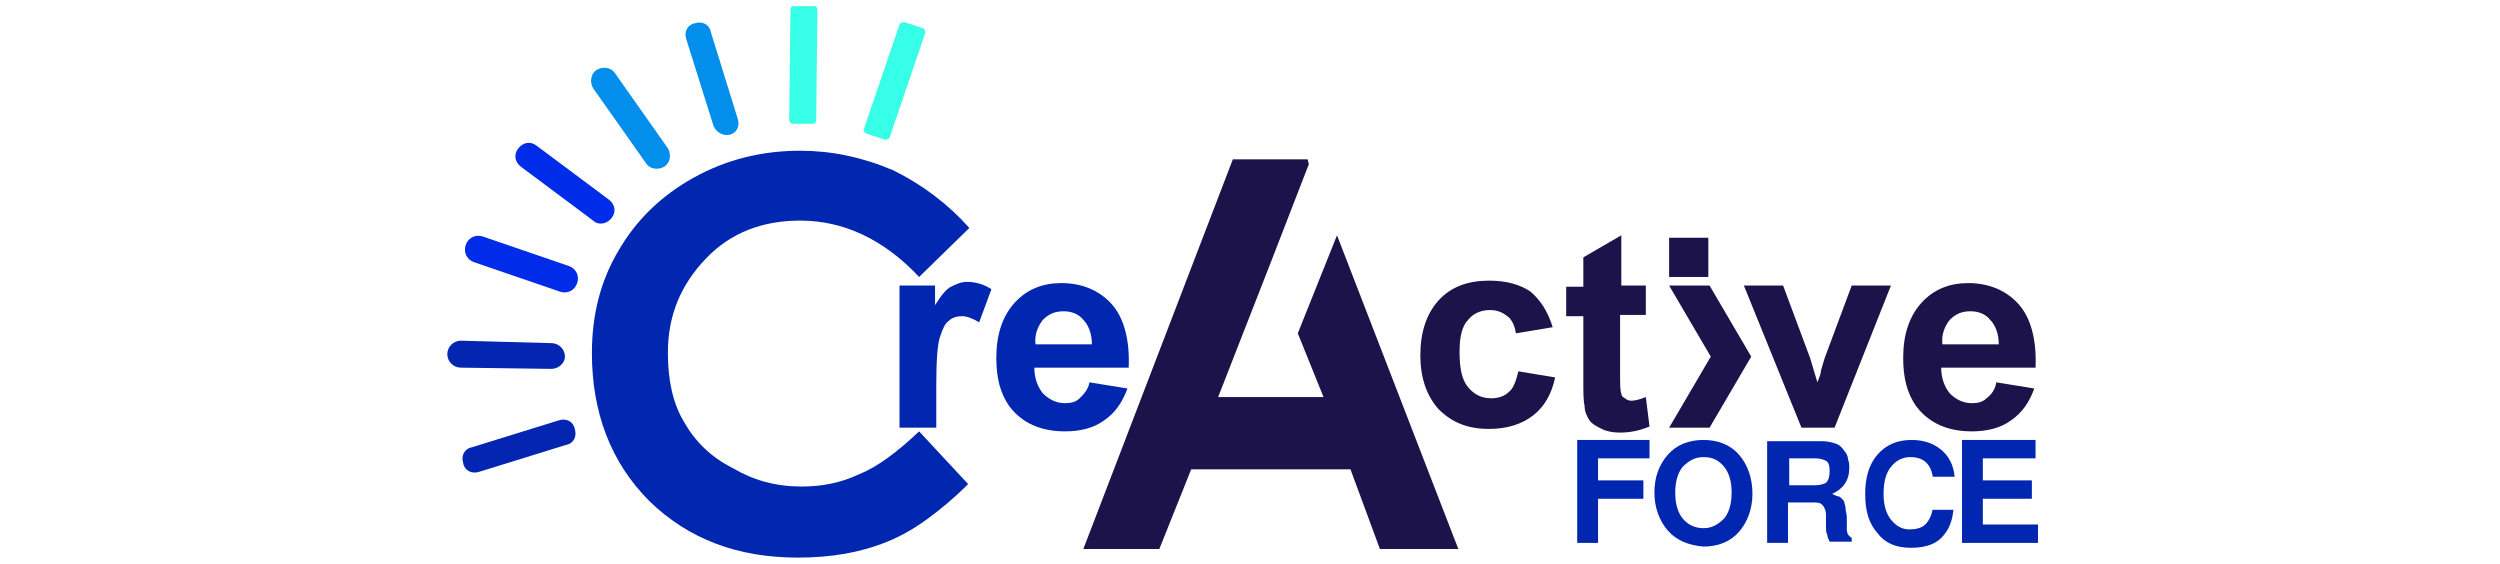 <?xml version="1.0" encoding="utf-8"?>
<!-- Generator: Adobe Illustrator 22.0.1, SVG Export Plug-In . SVG Version: 6.00 Build 0)  -->
<svg version="1.1" id="Layer_1" xmlns="http://www.w3.org/2000/svg" xmlns:xlink="http://www.w3.org/1999/xlink" x="0px" y="0px"
	 viewBox="0 0 204 46" style="enable-background:new 0 0 204 46;" xml:space="preserve">
<style type="text/css">
	.st0{clip-path:url(#SVGID_2_);fill:#0126B0;}
	.st1{clip-path:url(#SVGID_2_);fill:#1C134B;}
	.st2{clip-path:url(#SVGID_2_);fill:#37FFE7;}
	.st3{clip-path:url(#SVGID_2_);fill:#028EEB;}
	.st4{clip-path:url(#SVGID_2_);fill:#002BE9;}
	.st5{clip-path:url(#SVGID_2_);fill:#0325B1;}
</style>
<g>
	<defs>
		<rect id="SVGID_1_" x="35.5" width="132.9" height="46"/>
	</defs>
	<clipPath id="SVGID_2_">
		<use xlink:href="#SVGID_1_"  style="overflow:visible;"/>
	</clipPath>
	<path class="st0" d="M65.1,45.5c-4.9,0-8.9-1.5-12.1-4.6c-3.2-3.2-4.7-7.3-4.7-12.1c0-3.1,0.7-5.9,2.2-8.4c1.4-2.4,3.4-4.4,6.1-5.9
		c2.7-1.5,5.6-2.2,8.7-2.2c2.5,0,5,0.5,7.6,1.6c2.4,1.2,4.4,2.7,6.2,4.7l-4.1,4c-2.9-3.1-6.2-4.6-9.7-4.6c-3.1,0-5.7,1-7.7,3.1
		c-2.1,2.2-3.1,4.7-3.1,7.7c0,2.2,0.4,4.1,1.3,5.6c0.9,1.6,2.2,2.9,4,3.8c1.7,1,3.5,1.5,5.6,1.5c1.7,0,3.2-0.3,4.7-1
		c1.5-0.6,3.1-1.8,4.9-3.5l4,4.3c-1.2,1.2-2.3,2.1-3.4,2.9c-1.1,0.8-2.2,1.4-3.2,1.8C70.2,45.1,67.8,45.5,65.1,45.5"/>
	<polygon class="st1" points="119,44.8 112.6,44.8 110.2,38.3 97.2,38.3 94.6,44.8 88.4,44.8 100.6,13 106.7,13 106.8,13.4 
		103.7,21.4 99.4,32.4 108,32.4 105.9,27.2 109.1,19.2 	"/>
	<path class="st0" d="M76.5,34.9h-3.1V23.3h2.9v1.6c0.5-0.8,0.9-1.3,1.3-1.5c0.4-0.2,0.8-0.4,1.3-0.4c0.7,0,1.4,0.2,2,0.6l-1,2.7
		c-0.5-0.3-1-0.5-1.4-0.5c-0.4,0-0.8,0.1-1.1,0.4c-0.3,0.2-0.5,0.7-0.7,1.3c-0.2,0.6-0.3,1.9-0.3,3.9V34.9z"/>
	<path class="st0" d="M88.9,31.2l3.1,0.5c-0.4,1.1-1,2-1.9,2.6c-0.8,0.6-1.9,0.9-3.2,0.9c-2,0-3.5-0.7-4.5-2c-0.8-1.1-1.1-2.4-1.1-4
		c0-1.9,0.5-3.4,1.5-4.5c1-1.1,2.3-1.6,3.8-1.6c1.7,0,3.1,0.6,4.1,1.7c1,1.1,1.5,2.9,1.4,5.2h-7.7c0,0.9,0.3,1.6,0.7,2.1
		c0.5,0.5,1.1,0.8,1.8,0.8c0.5,0,0.9-0.1,1.2-0.4S88.8,31.8,88.9,31.2 M89.1,28.1c0-0.9-0.3-1.6-0.7-2c-0.4-0.5-1-0.7-1.6-0.7
		c-0.7,0-1.2,0.2-1.7,0.7c-0.4,0.5-0.7,1.2-0.6,2H89.1z"/>
	<path class="st1" d="M126.7,26.7l-3,0.5c-0.1-0.6-0.3-1.1-0.7-1.4c-0.4-0.3-0.8-0.5-1.4-0.5c-0.8,0-1.4,0.3-1.8,0.8
		c-0.5,0.5-0.7,1.4-0.7,2.6c0,1.4,0.2,2.3,0.7,2.9c0.5,0.6,1.1,0.9,1.9,0.9c0.6,0,1.1-0.2,1.4-0.5c0.4-0.3,0.6-0.9,0.8-1.7l3,0.5
		c-0.3,1.4-0.9,2.4-1.8,3.1c-0.9,0.7-2.1,1.1-3.6,1.1c-1.7,0-3-0.5-4.1-1.6c-1-1.1-1.5-2.6-1.5-4.4c0-1.9,0.5-3.4,1.5-4.5
		c1-1.1,2.4-1.6,4.1-1.6c1.4,0,2.5,0.3,3.4,0.9C125.7,24.5,126.3,25.4,126.7,26.7"/>
	<path class="st1" d="M134.3,23.3v2.4h-2.1v4.7c0,0.9,0,1.5,0.1,1.7c0,0.2,0.1,0.3,0.3,0.4c0.1,0.1,0.3,0.2,0.5,0.2
		c0.3,0,0.7-0.1,1.2-0.3l0.3,2.4c-0.7,0.3-1.5,0.5-2.4,0.5c-0.6,0-1.1-0.1-1.5-0.3c-0.4-0.2-0.8-0.4-1-0.7c-0.2-0.3-0.4-0.7-0.4-1.2
		c-0.1-0.4-0.1-1.1-0.1-2.2v-5.1h-1.4v-2.4h1.4V21l3.1-1.8v4.1H134.3z"/>
	<path class="st1" d="M147,34.9l-4.7-11.6h3.2l2.2,5.9l0.6,2c0.2-0.5,0.3-0.8,0.3-1c0.1-0.3,0.2-0.7,0.3-1l2.2-5.9h3.2l-4.6,11.6
		H147z"/>
	<path class="st1" d="M162.9,31.2l3.1,0.5c-0.4,1.1-1,2-1.9,2.6c-0.8,0.6-1.9,0.9-3.2,0.9c-2,0-3.5-0.7-4.5-2
		c-0.8-1.1-1.1-2.4-1.1-4c0-1.9,0.5-3.4,1.5-4.5c1-1.1,2.3-1.6,3.8-1.6c1.7,0,3.1,0.6,4.1,1.7c1,1.1,1.5,2.9,1.4,5.2h-7.7
		c0,0.9,0.3,1.6,0.7,2.1c0.5,0.5,1.1,0.8,1.8,0.8c0.5,0,0.9-0.1,1.2-0.4C162.5,32.2,162.8,31.8,162.9,31.2 M163.1,28.1
		c0-0.9-0.3-1.6-0.7-2c-0.4-0.5-1-0.7-1.6-0.7c-0.7,0-1.2,0.2-1.7,0.7c-0.4,0.5-0.7,1.2-0.6,2H163.1z"/>
	<polygon class="st1" points="142.9,29.1 139.5,34.9 136.2,34.9 139.6,29.1 136.2,23.3 139.5,23.3 	"/>
	<rect x="136.2" y="19.4" class="st1" width="3.2" height="3.2"/>
	<path class="st2" d="M70.5,10.5l2.9-8.5c0-0.1,0.2-0.2,0.4-0.2l1.5,0.5c0.1,0,0.2,0.2,0.2,0.4l-2.9,8.5c0,0.1-0.2,0.2-0.4,0.2
		l-1.5-0.5C70.5,10.8,70.4,10.6,70.5,10.5"/>
	<path class="st2" d="M64.4,9.8l0.1-9c0-0.2,0.1-0.3,0.3-0.3l1.6,0c0.2,0,0.3,0.1,0.3,0.3l-0.1,9c0,0.2-0.1,0.3-0.3,0.3l-1.6,0
		C64.5,10.1,64.4,9.9,64.4,9.8"/>
	<path class="st3" d="M58.2,10.2L56,3.2c-0.2-0.6,0.1-1.2,0.7-1.3c0.6-0.2,1.2,0.1,1.3,0.7l2.2,7.1c0.2,0.6-0.1,1.2-0.7,1.3
		C59,11.1,58.4,10.8,58.2,10.2"/>
	<path class="st3" d="M52.7,13.3l-4.3-6.1c-0.3-0.5-0.2-1.2,0.3-1.5c0.5-0.3,1.2-0.2,1.5,0.3l4.3,6.1c0.3,0.5,0.2,1.2-0.3,1.5
		C53.7,13.9,53,13.8,52.7,13.3"/>
	<path class="st4" d="M48.4,18l-5.9-4.4c-0.5-0.4-0.6-1-0.2-1.5c0.4-0.5,1-0.6,1.5-0.2l5.9,4.4c0.5,0.4,0.6,1,0.2,1.5
		C49.5,18.3,48.8,18.4,48.4,18"/>
	<path class="st4" d="M45.7,23.8l-7-2.4c-0.6-0.2-0.9-0.8-0.7-1.4c0.2-0.6,0.8-0.9,1.4-0.7l7,2.4c0.6,0.2,0.9,0.8,0.7,1.4v0
		C46.9,23.7,46.3,24,45.7,23.8"/>
	<path class="st5" d="M45,30.1L37.6,30c-0.6,0-1.1-0.5-1.1-1.1c0-0.6,0.5-1.1,1.1-1.1L45,28c0.6,0,1.1,0.5,1.1,1.1
		C46.1,29.6,45.6,30.1,45,30.1"/>
	<path class="st5" d="M46.2,36.3l-7.1,2.2c-0.6,0.2-1.2-0.1-1.3-0.7c-0.2-0.6,0.1-1.2,0.7-1.3l7.1-2.2c0.6-0.2,1.2,0.1,1.3,0.7
		C47.1,35.6,46.8,36.2,46.2,36.3"/>
	<polygon class="st0" points="130.4,40.7 130.4,44.3 128.7,44.3 128.7,35.9 134.6,35.9 134.6,37.4 130.4,37.4 130.4,39.2 
		134.1,39.2 134.1,40.7 	"/>
	<path class="st0" d="M136.1,43.3c-0.7-0.8-1.1-1.9-1.1-3.1c0-1.3,0.4-2.3,1.1-3.1c0.7-0.8,1.7-1.2,2.9-1.2c1.2,0,2.2,0.4,2.9,1.2
		c0.7,0.8,1.1,1.9,1.1,3.2c0,1.2-0.4,2.3-1.1,3.1c-0.7,0.8-1.7,1.2-2.9,1.2C137.8,44.5,136.8,44.1,136.1,43.3 M139,37.3
		c-0.7,0-1.2,0.3-1.7,0.8c-0.4,0.5-0.6,1.2-0.6,2.1c0,0.9,0.2,1.6,0.6,2.1c0.4,0.5,1,0.8,1.7,0.8c0.7,0,1.2-0.3,1.7-0.8
		c0.4-0.5,0.6-1.2,0.6-2.1c0-0.9-0.2-1.6-0.6-2.1C140.2,37.5,139.7,37.3,139,37.3"/>
	<path class="st0" d="M149,42.8c0-0.2,0-0.4,0-0.5c0-0.1,0-0.2,0-0.3c0-0.3-0.1-0.6-0.3-0.8c-0.2-0.2-0.4-0.2-0.8-0.2h-2v3.3h-1.7
		v-8.3h4.5c0.4,0,0.8,0.1,1.1,0.2c0.3,0.1,0.5,0.3,0.7,0.6c0.2,0.2,0.3,0.5,0.3,0.7c0.1,0.2,0.1,0.5,0.1,0.7c0,1-0.5,1.7-1.4,2.1
		c0.2,0.1,0.4,0.2,0.5,0.2c0.1,0,0.2,0.1,0.3,0.2c0.1,0.1,0.2,0.2,0.2,0.3c0,0.1,0.1,0.3,0.1,0.5c0,0.2,0.1,0.5,0.1,0.7
		c0,0.2,0,0.6,0,1c0,0.3,0.1,0.5,0.4,0.7v0.3h-1.8c-0.1-0.2-0.2-0.4-0.2-0.6C149,43.5,149,43.2,149,42.8 M149.3,38.4
		c0-0.4-0.1-0.7-0.3-0.8c-0.2-0.1-0.5-0.2-0.9-0.2H146v2.2h2.1c0.4,0,0.7-0.1,0.9-0.2C149.2,39.2,149.3,38.9,149.3,38.4"/>
	<path class="st0" d="M157.7,38.8c-0.2-1-0.8-1.5-1.8-1.5c-0.7,0-1.2,0.3-1.6,0.8c-0.4,0.5-0.6,1.2-0.6,2.2c0,0.9,0.2,1.6,0.6,2.1
		c0.4,0.5,0.9,0.8,1.5,0.8c0.5,0,1-0.1,1.3-0.4c0.3-0.3,0.5-0.7,0.6-1.2h1.7c-0.1,1-0.4,1.7-1,2.3c-0.6,0.6-1.5,0.8-2.5,0.8
		c-1.2,0-2.1-0.4-2.7-1.2c-0.7-0.8-1-1.8-1-3.2c0-1.3,0.3-2.4,1-3.2c0.7-0.8,1.6-1.2,2.8-1.2c1,0,1.8,0.3,2.4,0.8
		c0.6,0.5,1,1.2,1.1,2.2H157.7z"/>
	<polygon class="st0" points="161.8,40.7 161.8,42.8 166.3,42.8 166.3,44.3 160.1,44.3 160.1,35.9 166.1,35.9 166.1,37.4 
		161.8,37.4 161.8,39.2 165.8,39.2 165.8,40.7 	"/>
</g>
</svg>
